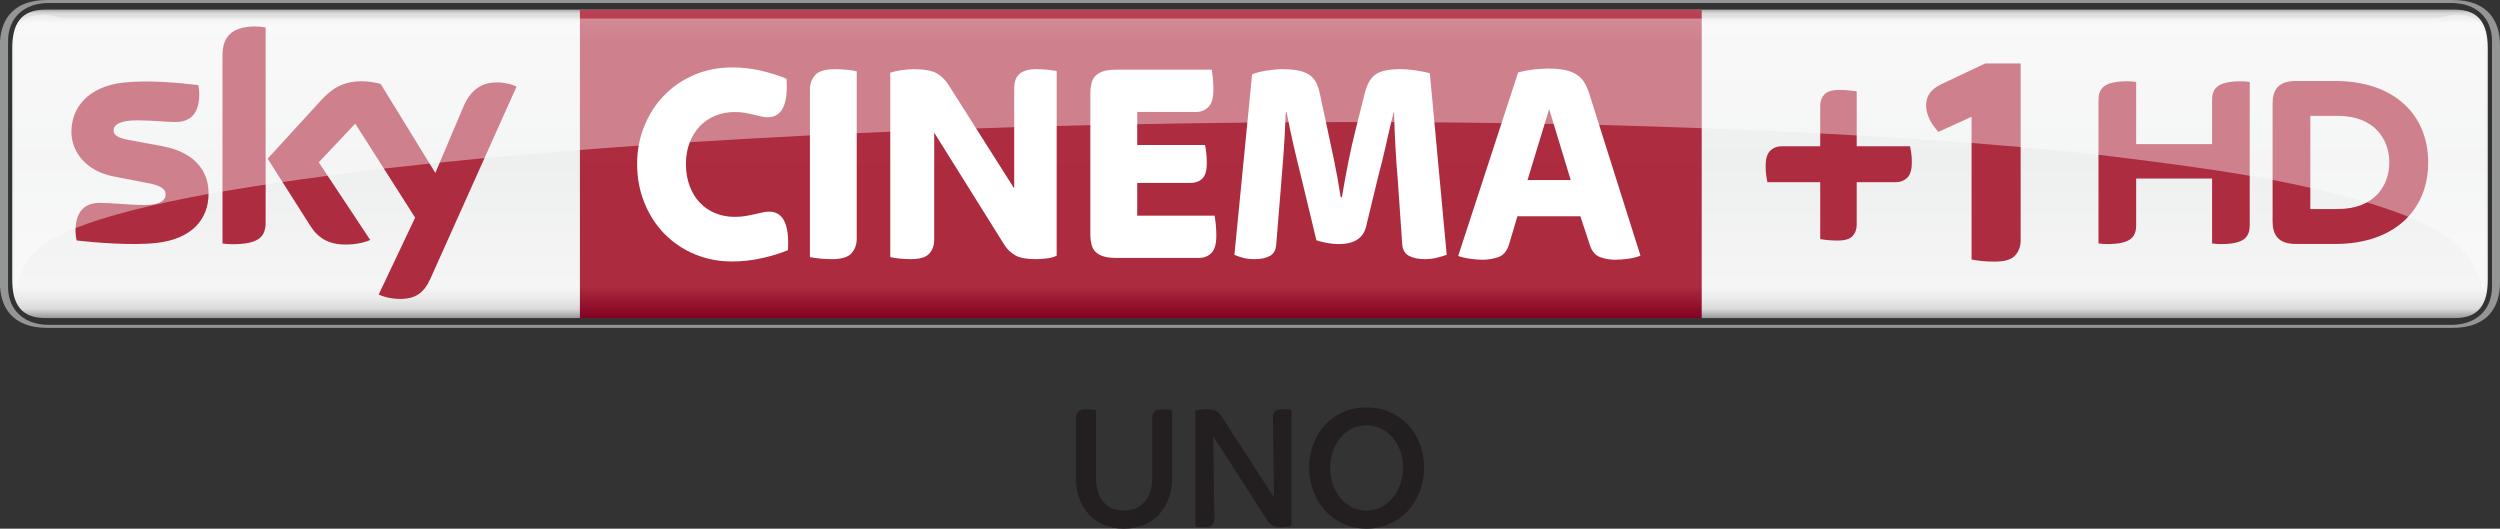 <svg width="600" height="126.88" version="1.1" viewBox="0 0 158.75 33.57" xmlns="http://www.w3.org/2000/svg" xmlns:xlink="http://www.w3.org/1999/xlink">
 <rect x="0" y="0" width="158.75" height="33.57" fill="#333333" stroke="none"/>
 <defs>
  <linearGradient id="a" x2="1" gradientTransform="matrix(0 19.915 19.915 0 92.714 36.758)" gradientUnits="userSpaceOnUse">
   <stop stop-color="#888685" offset="0"/>
   <stop stop-color="#d9d9da" offset=".02"/>
   <stop stop-color="#f5f5f6" offset=".052"/>
   <stop stop-color="#eeefef" offset=".488"/>
   <stop stop-color="#f5f5f6" offset=".895"/>
   <stop stop-color="#ebebec" offset=".929"/>
   <stop stop-color="#d9d9da" offset=".964"/>
   <stop stop-color="#888685" offset="1"/>
  </linearGradient>
  <linearGradient id="b" x2="1" gradientTransform="matrix(0 -19.587 19.587 0 96.313 56.522)" gradientUnits="userSpaceOnUse">
   <stop stop-color="#810121" offset="0"/>
   <stop stop-color="#ad2b3e" offset=".104"/>
   <stop stop-color="#ae2c3f" offset=".898"/>
   <stop stop-color="#b94556" offset="1"/>
   <stop stop-color="#ba3b4b" offset="1"/>
  </linearGradient>
 </defs>
 <g transform="translate(-23.873 -36.32)">
  <path d="m179.63 57.138c2.293 0 2.992-1.425 2.992-2.849v-15.12c0-1.425-0.699-2.849-2.992-2.849h-152.77c-2.293 0-2.992 1.425-2.992 2.849v15.12c0 1.425 0.699 2.849 2.992 2.849h152.77m-152.66-0.19c-1.542 0-2.586-0.911-2.586-2.429v-15.58c0-1.517 1.044-2.429 2.586-2.429h152.56c1.542 0 2.586 0.911 2.586 2.429v15.58c0 1.517-1.044 2.429-2.586 2.429h-152.56" fill="#939695"/>
  <path d="m26.745 36.931c-1.542 0-2.094 0.912-2.094 2.432v14.731c0 1.514 0.552 2.425 2.094 2.425 52.97 3e-5 105.22-4e-5 153.01 0 1.542 0 2.091-0.911 2.091-2.425v-14.731c0-1.52-0.548-2.432-2.091-2.432-52.13-1e-5 -106.29 0-153.01 0z" fill="url(#a)" stroke-width=".867"/>
  <path d="m140.55 51.595c-0.21 0-0.411-0.01-0.603-0.028-0.19-0.02-0.356-0.04-0.491-0.065v-3.613h-3.355c-0.023-0.125-0.048-0.27-0.073-0.436-0.025-0.168-0.037-0.363-0.037-0.586 0-0.468 0.098-0.796 0.298-0.981 0.195-0.185 0.438-0.278 0.721-0.278h2.446v-2.576c0-0.283 0.088-0.521 0.26-0.714 0.173-0.19 0.493-0.288 0.964-0.288 0.21 0 0.411 0.01 0.601 0.03 0.193 0.018 0.356 0.04 0.493 0.063v3.485h3.39c0.025 0.123 0.05 0.268 0.075 0.436 0.025 0.168 0.035 0.361 0.035 0.583 0 0.471-0.098 0.796-0.295 0.984-0.198 0.183-0.438 0.278-0.724 0.278h-2.481v2.704c0 0.285-0.088 0.523-0.26 0.714-0.173 0.193-0.493 0.288-0.964 0.288" fill="#ae2c3f"/>
  <path d="m150.53 52.934c-0.27 0-0.536-0.013-0.799-0.038-0.263-0.028-0.483-0.06-0.663-0.098v-9.063l-2.116 0.964c-0.105-0.13-0.213-0.27-0.328-0.426-0.115-0.153-0.218-0.346-0.308-0.576-0.09-0.23-0.135-0.463-0.135-0.694 0-0.308 0.083-0.571 0.25-0.789 0.165-0.218 0.398-0.398 0.694-0.538l2.809-1.327h2.251v11.236c0 0.373-0.115 0.689-0.346 0.951-0.233 0.265-0.668 0.396-1.309 0.396" fill="#ae2c3f"/>
  <path d="m60.697 36.94v19.588h71.235v-19.588z" fill="url(#b)" stroke-width="1"/>
  <g fill="#fff" stroke-width=".867">
   <path d="m70.366 52.923c-0.867 0-1.668-0.158-2.403-0.47-0.735-0.312-1.369-0.744-1.908-1.296-0.539-0.552-0.959-1.208-1.265-1.968-0.306-0.76-0.46-1.58-0.46-2.463 0-0.858 0.155-1.662 0.46-2.409 0.306-0.747 0.725-1.397 1.265-1.949 0.539-0.552 1.173-0.984 1.908-1.296 0.735-0.312 1.536-0.47 2.403-0.47 0.624 0 1.23 0.069 1.817 0.202 0.587 0.136 1.129 0.309 1.634 0.517 0.107 1.631-0.29 2.444-1.195 2.444-0.158 0-0.306-0.019-0.438-0.054-0.136-0.038-0.281-0.076-0.442-0.11-0.158-0.038-0.337-0.076-0.53-0.11-0.196-0.038-0.429-0.057-0.697-0.057-0.429 0-0.833 0.079-1.211 0.23-0.382 0.155-0.706 0.375-0.984 0.662-0.274 0.287-0.492 0.634-0.65 1.038-0.158 0.407-0.24 0.861-0.24 1.362 0 0.527 0.082 1 0.24 1.416 0.158 0.416 0.375 0.77 0.65 1.056 0.278 0.29 0.602 0.511 0.984 0.662 0.378 0.155 0.782 0.23 1.211 0.23 0.268 0 0.505-0.019 0.713-0.054 0.208-0.038 0.394-0.076 0.561-0.11 0.164-0.038 0.322-0.076 0.467-0.11 0.148-0.038 0.3-0.057 0.457-0.057 0.892 0 1.293 0.817 1.195 2.447-0.501 0.208-1.063 0.378-1.681 0.514-0.615 0.136-1.236 0.202-1.861 0.202"/>
   <path d="m76.697 52.776c-0.255 0-0.511-0.013-0.76-0.038-0.252-0.025-0.464-0.054-0.634-0.091v-10.647c0-0.356 0.11-0.659 0.331-0.911 0.218-0.249 0.634-0.375 1.246-0.375 0.259 0 0.511 0.013 0.763 0.035 0.249 0.025 0.46 0.057 0.631 0.095v10.647c0 0.356-0.11 0.659-0.328 0.908-0.221 0.252-0.637 0.378-1.249 0.378"/>
   <path d="m81.709 52.776c-0.246 0-0.483-0.013-0.716-0.038-0.233-0.025-0.429-0.054-0.587-0.091v-11.713c0.183-0.063 0.423-0.114 0.716-0.158 0.293-0.041 0.542-0.063 0.751-0.063 0.675 0 1.164 0.085 1.47 0.255 0.306 0.173 0.561 0.426 0.769 0.754l4.163 6.566v-6.399c0-0.161 0.022-0.309 0.066-0.451 0.041-0.142 0.114-0.265 0.218-0.375 0.104-0.11 0.249-0.199 0.432-0.259 0.183-0.06 0.416-0.091 0.697-0.091 0.246 0 0.479 0.013 0.706 0.035 0.227 0.025 0.419 0.051 0.577 0.076v11.732c-0.17 0.085-0.378 0.145-0.621 0.173-0.246 0.032-0.486 0.047-0.716 0.047-0.577 0-1.003-0.079-1.284-0.24-0.284-0.158-0.514-0.378-0.697-0.662l-4.459-7.134v6.821c0 0.344-0.104 0.631-0.312 0.864s-0.599 0.35-1.173 0.35"/>
   <path d="m94.744 52.698c-0.344 0-0.621-0.038-0.836-0.11-0.214-0.072-0.378-0.173-0.495-0.303-0.117-0.129-0.196-0.287-0.237-0.47-0.044-0.183-0.066-0.378-0.066-0.587v-9.013c0-0.208 0.022-0.404 0.066-0.587 0.041-0.186 0.12-0.341 0.237-0.47 0.117-0.129 0.281-0.23 0.495-0.303 0.214-0.076 0.492-0.11 0.836-0.11h6.071c0.025 0.136 0.051 0.319 0.076 0.552 0.022 0.233 0.035 0.47 0.035 0.716 0 0.514-0.104 0.88-0.312 1.094-0.208 0.214-0.47 0.322-0.788 0.322h-3.74v2.097h4.308c0.025 0.123 0.051 0.284 0.076 0.486 0.022 0.205 0.035 0.423 0.035 0.653 0 0.492-0.098 0.826-0.293 1.003-0.196 0.18-0.438 0.268-0.732 0.268h-3.393v2.078h4.913c0.025 0.132 0.051 0.322 0.076 0.561 0.022 0.237 0.035 0.473 0.035 0.706 0 0.527-0.104 0.896-0.312 1.104-0.208 0.208-0.47 0.312-0.788 0.312h-5.263"/>
   <path d="m103.56 52.776c-0.281 0-0.53-0.028-0.744-0.082-0.211-0.057-0.401-0.12-0.558-0.192l1.123-11.458c0.23-0.098 0.536-0.18 0.915-0.24 0.378-0.06 0.703-0.091 0.971-0.091 0.382 0 0.706 0.025 0.981 0.072 0.278 0.051 0.511 0.132 0.706 0.249 0.196 0.117 0.353 0.278 0.47 0.486 0.114 0.208 0.202 0.467 0.265 0.773l0.476 2.227c0.136 0.612 0.278 1.29 0.432 2.031 0.151 0.741 0.29 1.504 0.41 2.29h0.076c0.132-0.785 0.274-1.545 0.419-2.28 0.148-0.735 0.3-1.41 0.457-2.022l0.587-2.337c0.148-0.577 0.382-0.968 0.706-1.176 0.325-0.208 0.826-0.312 1.511-0.312 0.341 0 0.687 0.028 1.034 0.082 0.35 0.054 0.637 0.114 0.87 0.173l1.072 11.533c-0.17 0.06-0.375 0.12-0.615 0.183-0.237 0.06-0.498 0.091-0.779 0.091-0.391 0-0.722-0.066-0.99-0.202-0.268-0.136-0.416-0.388-0.442-0.754l-0.274-3.974c-0.06-0.697-0.114-1.432-0.155-2.198-0.044-0.763-0.072-1.492-0.085-2.179h-0.035c-0.161 0.64-0.322 1.328-0.486 2.069-0.167 0.744-0.334 1.425-0.505 2.053l-0.754 3.125c-0.183 0.735-0.763 1.104-1.741 1.104-0.246 0-0.495-0.025-0.754-0.076-0.255-0.047-0.476-0.104-0.659-0.164l-0.937-3.898c-0.183-0.725-0.353-1.435-0.514-2.135-0.158-0.697-0.306-1.397-0.438-2.094h-0.057c-0.035 0.981-0.085 1.876-0.145 2.693-0.063 0.814-0.117 1.517-0.167 2.107l-0.293 3.586c-0.022 0.353-0.158 0.599-0.404 0.735-0.243 0.136-0.561 0.202-0.952 0.202"/>
   <path d="m120.87 47.754h2.744l-1.369-4.507-1.375 4.507m-2.86 5.059c-0.233 0-0.498-0.022-0.798-0.066-0.3-0.041-0.549-0.101-0.744-0.173l3.807-11.659c0.331-0.085 0.665-0.148 1.003-0.186 0.337-0.035 0.647-0.054 0.927-0.054 0.407 0 0.751 0.032 1.041 0.091 0.287 0.063 0.53 0.155 0.725 0.278 0.199 0.123 0.36 0.284 0.489 0.486 0.129 0.202 0.237 0.438 0.322 0.71l3.261 10.316c-0.208 0.085-0.457 0.151-0.751 0.192-0.293 0.044-0.58 0.066-0.864 0.066-0.315 0-0.624-0.054-0.924-0.158s-0.517-0.341-0.653-0.71l-0.624-1.892h-3.999l-0.53 1.785c-0.136 0.429-0.363 0.697-0.678 0.807-0.319 0.11-0.656 0.167-1.009 0.167"/>
  </g>
  <path d="m37.117 48.604c0 1.678-1.097 2.901-3.324 3.144-1.612 0.173-3.949-0.032-5.055-0.158-0.041-0.183-0.072-0.407-0.072-0.583 0-1.47 0.792-1.804 1.536-1.804 0.77 0 1.987 0.136 2.889 0.136 0.993 0 1.299-0.337 1.299-0.659 0-0.423-0.404-0.596-1.173-0.744l-2.113-0.407c-1.757-0.337-2.696-1.552-2.696-2.841 0-1.571 1.11-2.882 3.296-3.125 1.649-0.177 3.658 0.025 4.762 0.161 0.041 0.189 0.06 0.366 0.06 0.565 0 1.463-0.77 1.779-1.514 1.779-0.571 0-1.457-0.107-2.469-0.107-1.031 0-1.457 0.284-1.457 0.631 0 0.366 0.407 0.517 1.053 0.631l2.018 0.375c2.072 0.382 2.961 1.558 2.961 3.009m3.624 1.801c0 0.899-0.353 1.419-2.11 1.419-0.23 0-0.435-0.019-0.631-0.047v-11.93c0-0.905 0.309-1.851 2.081-1.851 0.224 0 0.448 0.022 0.659 0.066v12.343m7.178 4.614c0.227 0.12 0.7 0.262 1.296 0.278 1.019 0.022 1.577-0.369 1.987-1.28l5.472-12.202c-0.227-0.123-0.725-0.259-1.135-0.268-0.703-0.013-1.646 0.132-2.252 1.571l-1.769 4.182-3.475-5.658c-0.224-0.069-0.769-0.167-1.173-0.167-1.224 0-1.911 0.451-2.621 1.224l-3.378 3.693 2.715 4.276c0.501 0.779 1.164 1.176 2.239 1.176 0.703 0 1.287-0.161 1.558-0.29l-3.27-4.932 2.318-2.457 3.803 5.97-2.315 4.885" fill="#ae2c3f" stroke-width=".867"/>
  <path d="m164.34 45.473v-2.767c0-0.749 0.298-1.224 1.845-1.224 0.193 0 0.356 0.013 0.546 0.043v9.071c0 0.749-0.298 1.224-1.848 1.224-0.19 0-0.356-0.015-0.543-0.043v-4.121h-4.82v2.939c0 0.749-0.3 1.224-1.85 1.224-0.188 0-0.351-0.015-0.543-0.043v-9.071c0-0.749 0.3-1.224 1.85-1.224 0.19 0 0.353 0.013 0.543 0.043v3.948h4.82m13.723 1.164c0-3.082-2.221-5.173-5.894-5.173h-2.501c-1.197 0-1.485 0.631-1.485 1.462v7.441c0 0.796 0.288 1.445 1.485 1.445h2.501c3.673 0 5.894-2.093 5.894-5.175m-7.484 2.959v-5.919h1.73c2.406 0 3.287 1.56 3.287 2.959 0 1.405-0.881 2.959-3.287 2.959h-1.73" fill="#ae2c3f"/>
  <path d="m26.687 37.252c-1.365 0-1.89 0.546-1.89 2.156l-5e-3 13.903c0 0.869 0.05 1.447 0.178 1.447 0.048-0.27 0.09-1.607 1.557-2.824 0.503-0.388 1.219-0.764 2.133-1.127 8e-5 -6e-5 4.6e-4 -8.7e-4 4.6e-4 -8.7e-4 1.965-0.781 4.844-1.51 8.447-2.174 3.741-0.653 7.739-1.203 11.137-1.606 2.173-0.25 4.301-0.468 6.382-0.665h1e-5l-4.6e-4 2e-3c3.461-0.32 6.599-0.573 9.802-0.796 1.13-0.08 2.278-0.157 3.243-0.219 2.667-0.161 5.36-0.318 7.628-0.43 1.034-0.053 2.086-0.104 2.97-0.144 0.743-0.031 1.502-0.065 2.138-0.091 1.9-0.077 3.827-0.152 5.45-0.206 0.841-0.028 1.696-0.057 2.419-0.08 0.937-0.025 1.895-0.053 2.696-0.076 0.743-0.019 1.498-0.038 2.136-0.052 1.034-0.024 2.087-0.048 2.971-0.063 2.436-0.042 4.909-0.082 6.996-0.102l8.7e-4 -2e-5c0.806-8e-3 1.611-0.015 2.417-0.02-1e-5 1.5e-4 0 2.4e-4 0 4.6e-4h0.208c-4e-5 -1.4e-4 2e-5 -2.2e-4 0-4.6e-4 0.788-5e-3 1.579-7e-3 2.365-0.01 2e-5 6e-5 2e-3 0 2e-3 0 0.596 0 1.189-3e-3 1.785-3e-3h0.223v-4.6e-4c0.713 0 1.427 3e-3 2.137 5e-3 2e-4 -7.8e-4 6.9e-4 -2e-3 8.7e-4 -3e-3h0.199c1e-5 6.9e-4 -3e-5 2e-3 0 3e-3 0.848 3e-3 1.696 8e-3 2.542 0.015 6.9e-4 1e-5 8.7e-4 0 2e-3 0 1.427 8e-3 2.848 0.025 4.26 0.045l8.7e-4 -4.6e-4c2.106 0.029 4.188 0.071 6.195 0.118l4.6e-4 8.6e-4c7.938 0.202 16.561 0.601 23.652 1.146 1.081 0.084 2.187 0.177 3.118 0.259 1.712 0.158 3.465 0.328 4.944 0.49 3.295 0.401 6.698 0.829 9.601 1.334 0.501 0.086 1.02 0.181 1.453 0.263 0.827 0.165 1.678 0.335 2.395 0.496 1.243 0.293 2.522 0.608 3.601 0.929 0.906 0.287 1.84 0.594 2.618 0.911h8.7e-4c1.397 0.571 2.466 1.187 3.175 1.85 1.329 1.312 1.51 2.554 1.557 2.824 0.13 0 0.177-0.578 0.177-1.447l-5e-3 -13.903c0-1.61-0.526-2.156-1.888-2.156-0.463 0-0.924 0.248-1.542 0.248h-150.04c-0.616-4e-5 -1.077-0.248-1.54-0.248z" fill="#fff" opacity=".4" stroke-width="2.504"/>
  <g fill="#231f20" stroke-width=".867">
   <path d="m95.241 69.889c-0.495 0-0.93-0.083-1.305-0.251-0.377-0.166-0.694-0.397-0.953-0.689-0.259-0.294-0.455-0.633-0.588-1.021-0.133-0.387-0.199-0.807-0.199-1.254v-3.831c0-0.153 0.048-0.279 0.143-0.382 0.093-0.103 0.264-0.153 0.505-0.153 0.123 0 0.241 0.005 0.359 0.015 0.118 0.013 0.209 0.025 0.269 0.04v4.343c0 0.616 0.153 1.109 0.462 1.478 0.307 0.369 0.747 0.553 1.315 0.553 0.548 0 0.983-0.183 1.307-0.553 0.322-0.369 0.485-0.862 0.485-1.478v-3.863c0-0.153 0.048-0.279 0.141-0.382 0.096-0.103 0.264-0.153 0.508-0.153 0.123 0 0.241 0.005 0.354 0.015 0.113 0.013 0.201 0.025 0.261 0.04v4.311c0 0.447-0.068 0.867-0.204 1.254-0.138 0.387-0.337 0.726-0.593 1.021-0.259 0.292-0.581 0.523-0.965 0.689-0.382 0.168-0.819 0.251-1.305 0.251"/>
   <path d="m100.37 69.803c-0.113 0-0.226-0.005-0.337-0.013-0.111-0.008-0.196-0.018-0.256-0.033v-7.342c0.083-0.038 0.191-0.068 0.319-0.085 0.128-0.02 0.246-0.03 0.352-0.03 0.304 0 0.523 0.04 0.656 0.121 0.133 0.08 0.249 0.196 0.347 0.347l3.32 5.13-0.068-5.095c0-0.138 0.043-0.254 0.131-0.354 0.088-0.098 0.244-0.148 0.473-0.148 0.106 0 0.214 0.008 0.324 0.018 0.111 0.013 0.196 0.025 0.256 0.04v7.342c-0.173 0.068-0.38 0.103-0.613 0.103-0.274 0-0.478-0.04-0.606-0.121-0.128-0.078-0.236-0.183-0.319-0.312l-3.431-5.349 0.068 5.279c0 0.146-0.043 0.266-0.131 0.359-0.088 0.096-0.249 0.143-0.485 0.143"/>
   <path d="m110.64 68.745c0.319 0 0.618-0.07 0.9-0.211 0.282-0.141 0.528-0.332 0.742-0.576 0.214-0.244 0.38-0.533 0.503-0.867 0.121-0.334 0.181-0.691 0.181-1.071 0-0.38-0.058-0.736-0.176-1.066-0.118-0.332-0.282-0.616-0.49-0.855-0.209-0.241-0.455-0.43-0.736-0.566-0.279-0.136-0.583-0.206-0.91-0.206-0.319 0-0.621 0.068-0.902 0.201-0.282 0.133-0.525 0.319-0.734 0.558-0.211 0.239-0.375 0.523-0.498 0.85-0.121 0.327-0.181 0.684-0.181 1.071 0 0.397 0.058 0.762 0.176 1.096 0.118 0.334 0.282 0.623 0.49 0.867 0.209 0.241 0.455 0.432 0.736 0.568 0.282 0.138 0.581 0.206 0.9 0.206m0.013 1.141c-0.54 0-1.036-0.103-1.483-0.304-0.45-0.201-0.832-0.478-1.151-0.832-0.319-0.352-0.568-0.764-0.747-1.232-0.178-0.468-0.269-0.97-0.269-1.511 0-0.53 0.09-1.031 0.269-1.498 0.178-0.468 0.427-0.872 0.747-1.214 0.319-0.342 0.701-0.613 1.151-0.809 0.447-0.199 0.943-0.297 1.483-0.297 0.538 0 1.033 0.098 1.48 0.297 0.45 0.196 0.832 0.468 1.151 0.809 0.319 0.342 0.568 0.744 0.747 1.209 0.181 0.462 0.269 0.965 0.269 1.503 0 0.54-0.088 1.043-0.269 1.511-0.178 0.468-0.427 0.88-0.747 1.232-0.319 0.354-0.701 0.631-1.151 0.832-0.447 0.201-0.943 0.304-1.48 0.304"/>
  </g>
 </g>
</svg>
